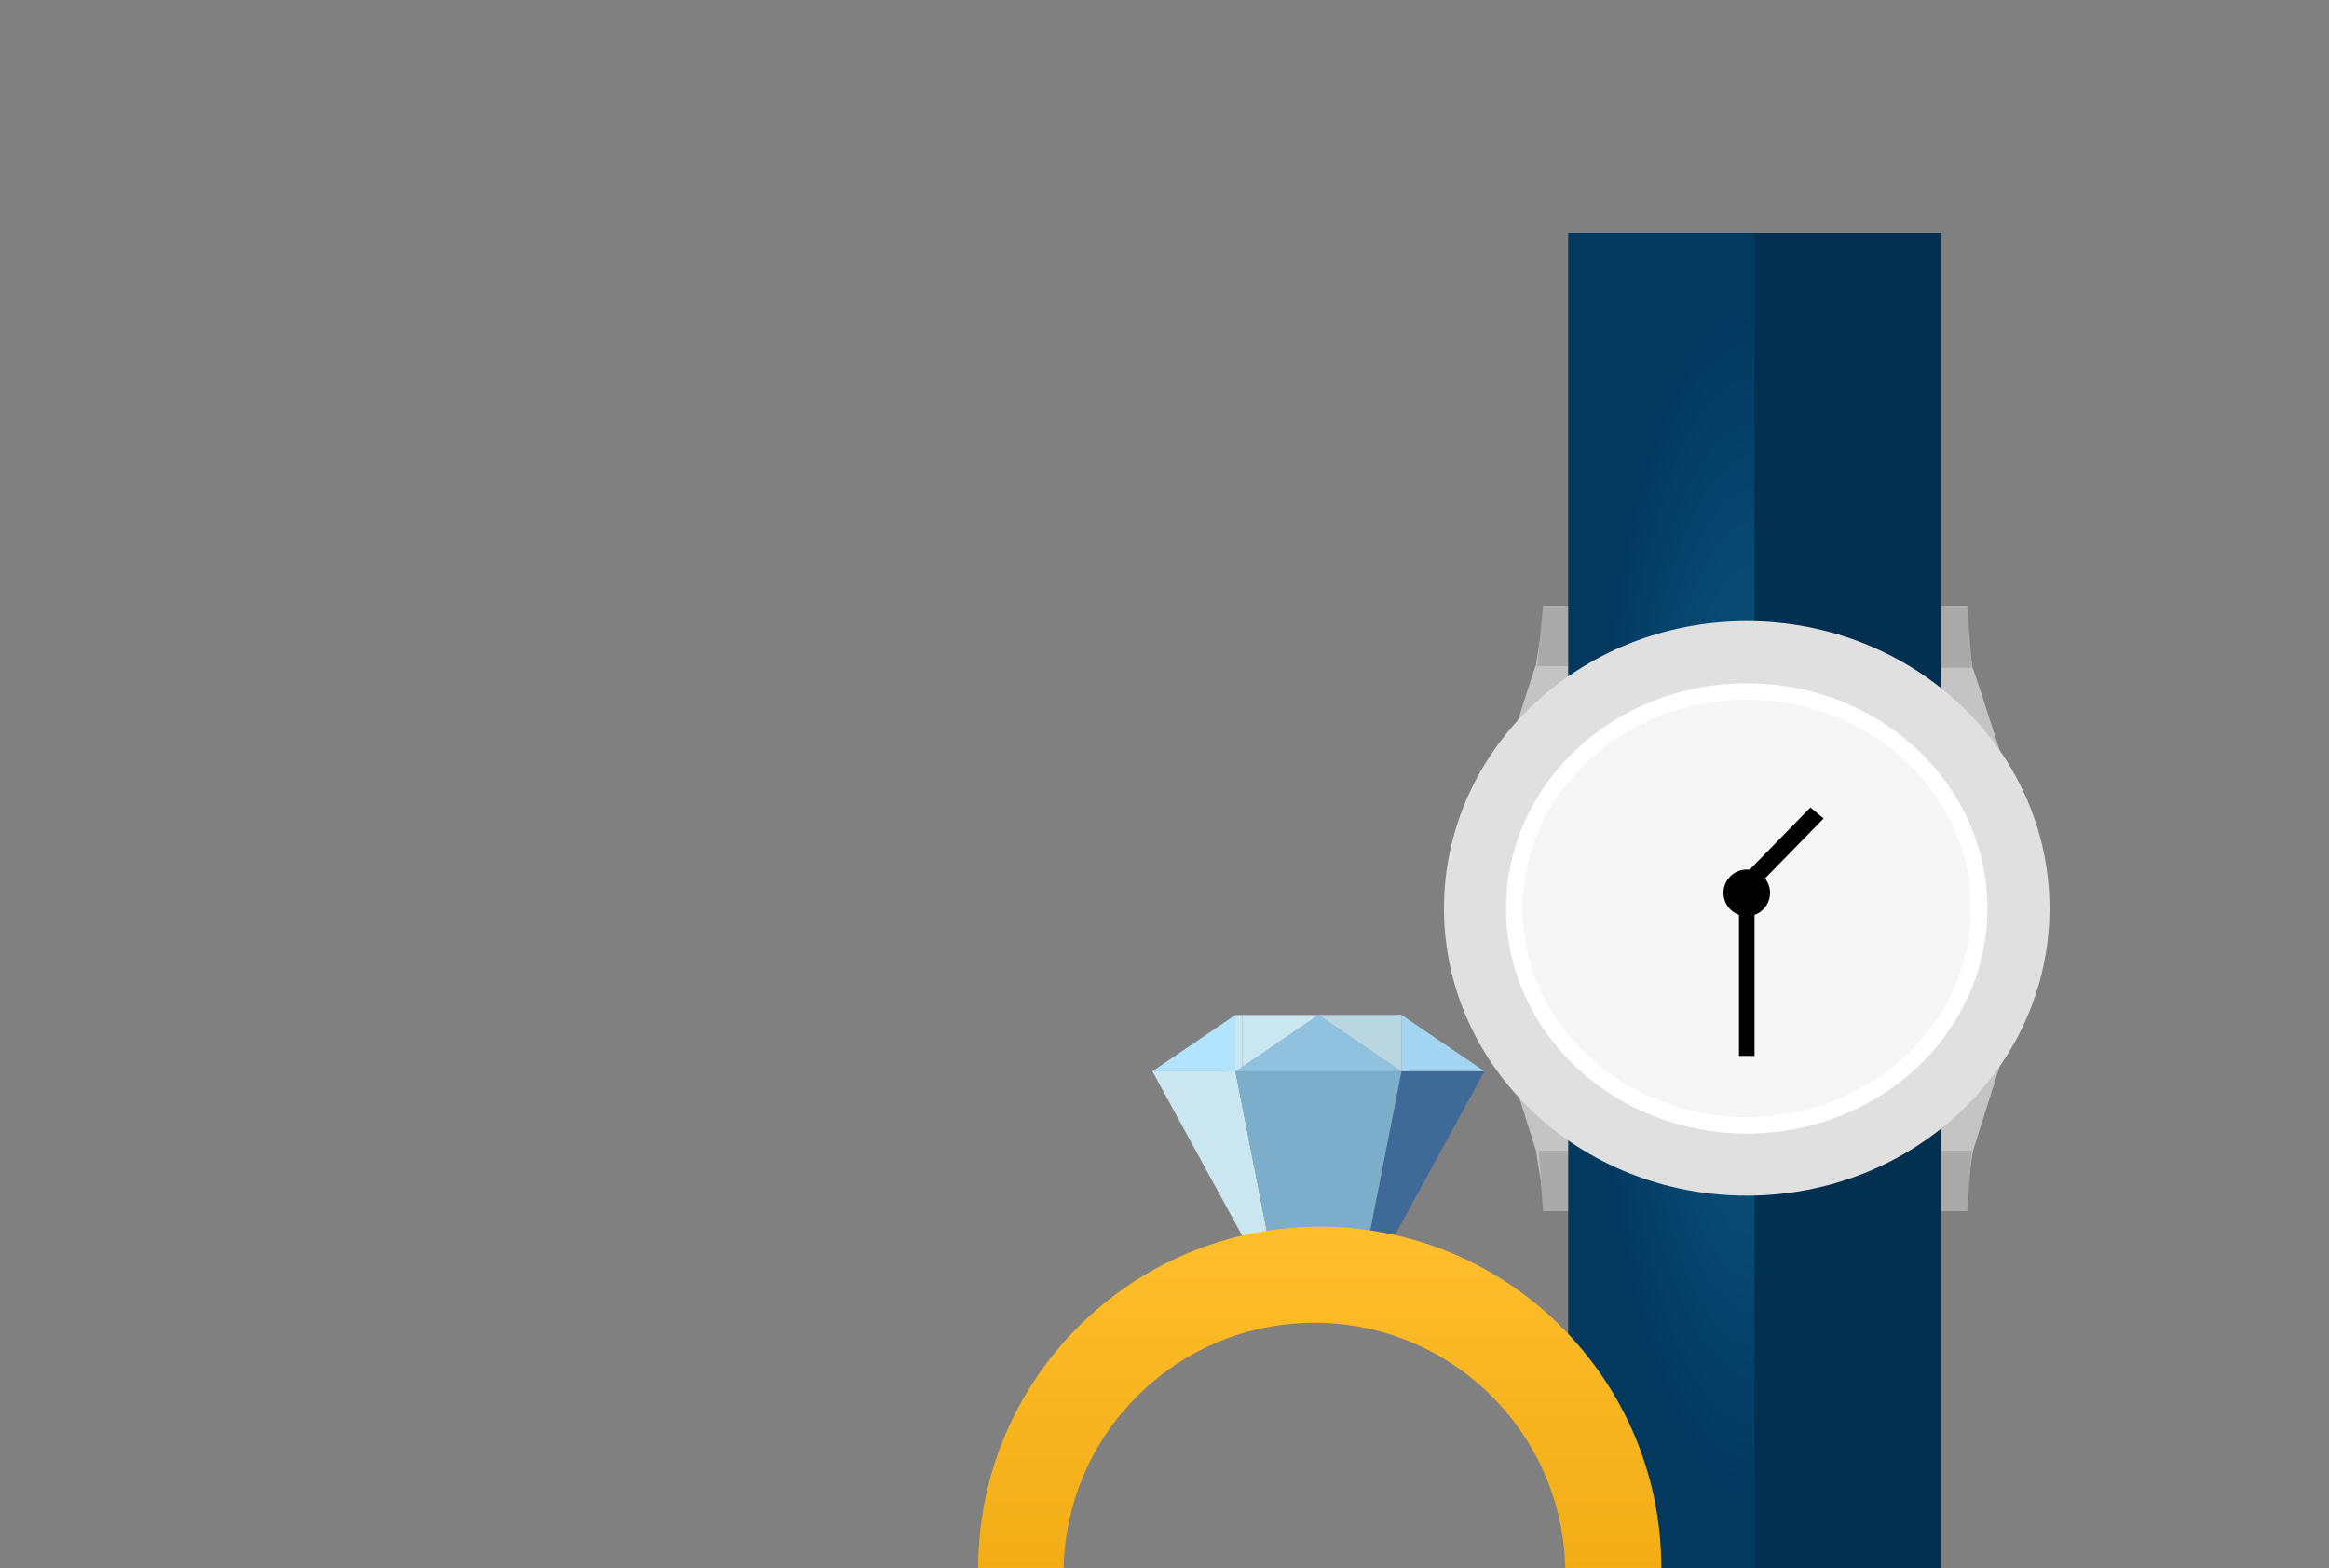<svg width="150" height="101" viewBox="0 0 150 101" fill="none" xmlns="http://www.w3.org/2000/svg">
<rect x="0" y="0" width="150" height="101" fill="#808080" stroke="none"/>
<path d="M99.539 39H102V78H99.539L98.924 74.1L94 58.5C94 58.5 99.123 41.855 98.924 42.9C98.738 43.875 99.539 39 99.539 39Z" fill="#C4C4C4"/>
<path d="M102 39H99.386L99 42.9H102V39Z" fill="#AAAAAB"/>
<path d="M99.386 78H102V74.1H99.093L99.386 78Z" fill="#AAAAAB"/>
<path d="M126.461 39H124V78H126.461L127.076 74.1L132 58.5C132 58.5 126.823 41.955 127.023 43C127.209 43.975 126.461 39 126.461 39Z" fill="#C4C4C4"/>
<path d="M124 39H126.698L127 43H124V39Z" fill="#AAAAAB"/>
<path d="M126.698 78H124V74.1H127L126.698 78Z" fill="#AAAAAB"/>
<rect x="101" y="15" width="24" height="86" fill="url(#paint0_angular)"/>
<rect x="113" y="15" width="12" height="86" fill="#032F50"/>
<ellipse cx="112.5" cy="58.5" rx="19.5" ry="18.5" fill="#E0E0E0"/>
<path d="M127.471 58.5C127.471 66.184 120.802 72.471 112.5 72.471C104.198 72.471 97.529 66.184 97.529 58.5C97.529 50.816 104.198 44.529 112.5 44.529C120.802 44.529 127.471 50.816 127.471 58.5Z" fill="#F6F6F6" stroke="white" stroke-width="1.057"/>
<rect x="112" y="57" width="1" height="11" fill="black"/>
<rect width="1.106" height="6.583" transform="matrix(-0.768 -0.64 0.699 -0.715 112.849 57.417)" fill="black"/>
<circle cx="112.5" cy="57.5" r="1.5" fill="black"/>
<path d="M80 69L80 65.369L84.969 65.369L80 69Z" fill="#CAE6F1"/>
<path d="M80 65.369L80 69L79 69L79.572 65.369L80 65.369Z" fill="#CAE6F1"/>
<path d="M84.913 65.359L79.566 68.992L84.913 68.992L90.26 68.992L84.913 65.359Z" fill="#90C2E0"/>
<path d="M95.607 68.992L90.26 65.359L90.26 68.992L95.607 68.992Z" fill="#A3D5F3"/>
<path d="M90.26 68.992L90.26 65.359L90 65.359L90 67.992L90.26 68.992Z" fill="#A3D5F3"/>
<path fill-rule="evenodd" clip-rule="evenodd" d="M74.219 68.992L79.566 68.992L79.566 65.359L74.219 68.992Z" fill="#B2E4FF"/>
<path d="M87.26 84.272L95.607 68.992L90.26 68.992L87.26 84.272Z" fill="#3F6997"/>
<path d="M74.219 68.992L82.567 84.272L79.566 68.992L74.219 68.992Z" fill="#CAE6F1"/>
<path d="M82.566 84.272L87.26 84.272L90.26 68.992L79.566 68.992L82.566 84.272Z" fill="#7CAECC"/>
<path d="M90.249 68.992L90.249 65.359L84.913 65.359L90.249 68.992Z" fill="#BAD6E1"/>
<path fill-rule="evenodd" clip-rule="evenodd" d="M107 101C107 88.85 97.15 79 85 79C72.85 79 63 88.85 63 101H68.504C68.686 92.236 75.848 85.188 84.656 85.188C93.464 85.188 100.626 92.236 100.809 101H107Z" fill="url(#paint1_linear)"/>
<defs>
<radialGradient id="paint0_angular" cx="0" cy="0" r="1" gradientUnits="userSpaceOnUse" gradientTransform="translate(113 58) rotate(90) scale(43 12)">
<stop offset="0.455" stop-color="#084A74"/>
<stop offset="0.895" stop-color="#03385F"/>
</radialGradient>
<linearGradient id="paint1_linear" x1="85" y1="79" x2="85" y2="123" gradientUnits="userSpaceOnUse">
<stop stop-color="#FFBE2C"/>
<stop offset="1" stop-color="#E59C00"/>
</linearGradient>
</defs>
</svg>
